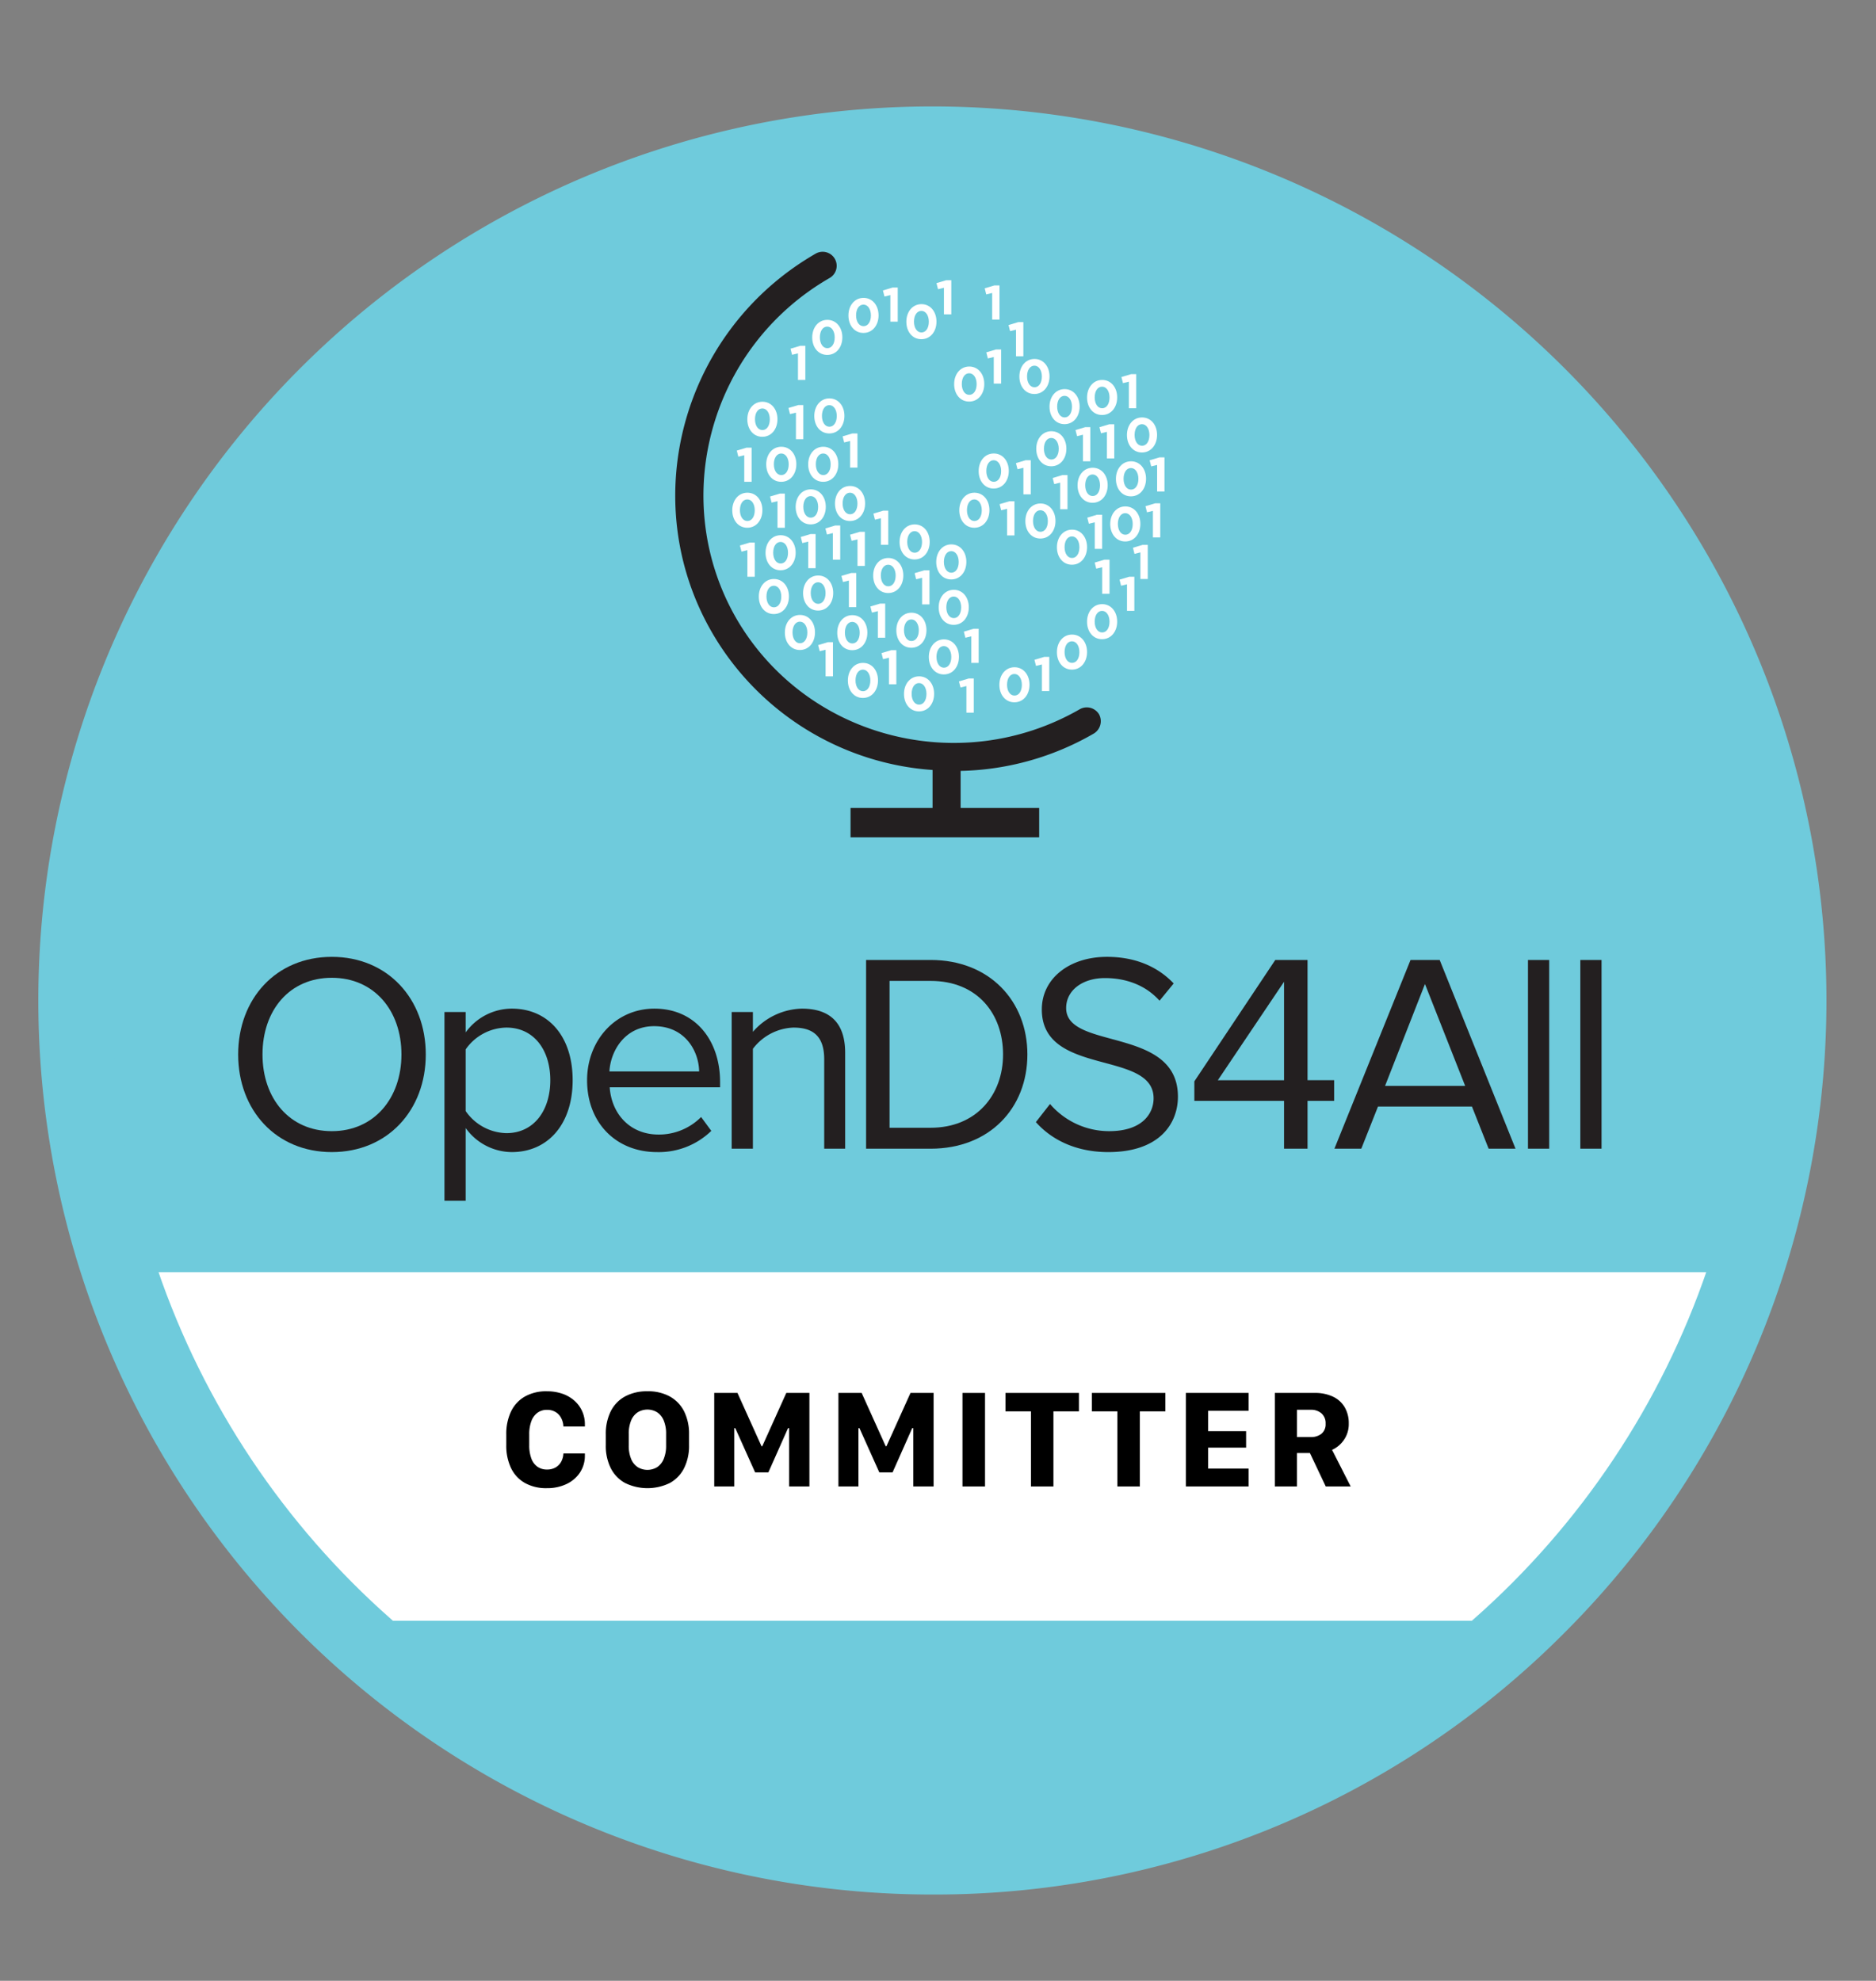 <svg id="Layer_1" data-name="Layer 1" xmlns="http://www.w3.org/2000/svg" xmlns:xlink="http://www.w3.org/1999/xlink" viewBox="0 0 482.03 508.969"><rect x="0" y="0" width="482.03" height="508.969" fill="#808080" stroke="none"/><defs><style>.cls-1{fill:none;}.cls-2{fill:#6fcbdc;}.cls-3{clip-path:url(#clip-path);}.cls-4{fill:#fff;}.cls-5{fill:#231f20;}</style><clipPath id="clip-path"><circle class="cls-1" cx="239.574" cy="258.214" r="210.363"/></clipPath></defs><circle class="cls-2" cx="239.574" cy="257.077" r="220.226"/><path class="cls-2" d="M239.573,486.803A229.726,229.726,0,0,1,77.133,94.636,229.726,229.726,0,1,1,402.015,419.518,228.223,228.223,0,0,1,239.573,486.803Zm0-440.452c-116.194,0-210.726,94.531-210.726,210.726,0,116.194,94.531,210.726,210.726,210.726,116.195,0,210.727-94.531,210.727-210.726C450.3,140.882,355.769,46.351,239.573,46.351Z"/><g class="cls-3"><rect class="cls-4" x="25.6" y="326.899" width="427.948" height="89.562"/></g><path class="cls-1" d="M208.326,133.019c1.157,0,1.892-1.169,1.892-2.75v-.024c0-1.581-.772-2.775-1.917-2.775-1.144,0-1.891,1.157-1.891,2.75v.025C206.41,131.837,207.169,133.019,208.326,133.019Z"/><path class="cls-1" d="M232.277,161.915v.025c0,1.593.759,2.774,1.916,2.774s1.892-1.169,1.892-2.75v-.024c0-1.581-.772-2.775-1.917-2.775C233.023,159.165,232.277,160.322,232.277,161.915Z"/><path class="cls-1" d="M198.844,119.274v.025c0,1.593.759,2.774,1.916,2.774s1.892-1.169,1.892-2.75v-.024c0-1.581-.772-2.775-1.917-2.775C199.591,116.525,198.844,117.682,198.844,119.274Z"/><path class="cls-1" d="M289.152,137.405c1.157,0,1.892-1.169,1.892-2.75v-.024c0-1.581-.772-2.775-1.917-2.775-1.144,0-1.891,1.157-1.891,2.75v.025C287.236,136.223,287.995,137.405,289.152,137.405Z"/><path class="cls-1" d="M211.516,116.525c-1.144,0-1.891,1.157-1.891,2.75v.025c0,1.593.759,2.774,1.916,2.774s1.892-1.169,1.892-2.75v-.024C213.433,117.719,212.661,116.525,211.516,116.525Z"/><path class="cls-1" d="M218.425,132.149c1.157,0,1.892-1.169,1.892-2.75v-.024c0-1.581-.772-2.775-1.917-2.775-1.144,0-1.891,1.157-1.891,2.75v.025C216.509,130.967,217.268,132.149,218.425,132.149Z"/><path class="cls-1" d="M275.43,137.827c-1.144,0-1.891,1.157-1.891,2.75v.025c0,1.593.759,2.774,1.916,2.774s1.892-1.169,1.892-2.75v-.024C277.347,139.022,276.575,137.827,275.43,137.827Z"/><path class="cls-1" d="M200.586,144.802c1.157,0,1.892-1.169,1.892-2.75v-.024c0-1.581-.772-2.775-1.917-2.775-1.144,0-1.891,1.157-1.891,2.75v.025C198.67,143.62,199.429,144.802,200.586,144.802Z"/><path class="cls-1" d="M192.011,128.329c-1.144,0-1.891,1.157-1.891,2.75v.025c0,1.593.759,2.774,1.916,2.774s1.892-1.169,1.892-2.75V131.104C193.928,129.523,193.156,128.329,192.011,128.329Z"/><path class="cls-1" d="M244.432,168.818v-.024c0-1.581-.772-2.775-1.917-2.775-1.144,0-1.891,1.157-1.891,2.75v.025c0,1.593.759,2.774,1.916,2.774S244.432,170.398,244.432,168.818Z"/><path class="cls-1" d="M198.856,156.053c1.157,0,1.892-1.169,1.892-2.75v-.024c0-1.581-.772-2.775-1.917-2.775-1.144,0-1.891,1.157-1.891,2.75v.025C196.94,154.871,197.699,156.053,198.856,156.053Z"/><path class="cls-1" d="M282.648,124.713V124.689c0-1.581-.772-2.775-1.917-2.775-1.144,0-1.891,1.157-1.891,2.75v.025c0,1.593.759,2.774,1.916,2.774S282.648,126.294,282.648,124.713Z"/><path class="cls-1" d="M195.881,104.956c-1.144,0-1.891,1.157-1.891,2.75v.025c0,1.593.759,2.774,1.916,2.774s1.892-1.169,1.892-2.75v-.024C197.798,106.151,197.026,104.956,195.881,104.956Z"/><path class="cls-1" d="M236.766,85.43c1.157,0,1.892-1.169,1.892-2.75V82.656c0-1.581-.772-2.775-1.917-2.775-1.144,0-1.891,1.157-1.891,2.75v.025C234.85,84.248,235.609,85.43,236.766,85.43Z"/><path class="cls-1" d="M283.197,104.903c1.157,0,1.892-1.169,1.892-2.75v-.024c0-1.581-.772-2.775-1.917-2.775-1.144,0-1.891,1.157-1.891,2.75v.025C281.281,103.722,282.04,104.903,283.197,104.903Z"/><path class="cls-1" d="M253.429,121.004v.025c0,1.593.759,2.774,1.916,2.774s1.892-1.169,1.892-2.75v-.024c0-1.581-.772-2.775-1.917-2.775C254.176,118.254,253.429,119.411,253.429,121.004Z"/><path class="cls-1" d="M246.964,156.077v-.024c0-1.581-.772-2.775-1.917-2.775-1.144,0-1.891,1.157-1.891,2.75v.025c0,1.593.759,2.774,1.916,2.774S246.964,157.658,246.964,156.077Z"/><path class="cls-1" d="M244.444,147.162c1.157,0,1.892-1.169,1.892-2.75v-.024c0-1.581-.772-2.775-1.917-2.775-1.144,0-1.891,1.157-1.891,2.75v.025C242.528,145.981,243.286,147.162,244.444,147.162Z"/><path class="cls-1" d="M249.047,101.458c1.157,0,1.892-1.169,1.892-2.75v-.024c0-1.581-.772-2.775-1.917-2.775-1.144,0-1.891,1.157-1.891,2.75v.025C247.131,100.277,247.89,101.458,249.047,101.458Z"/><path class="cls-1" d="M250.345,128.329c-1.144,0-1.891,1.157-1.891,2.75v.025c0,1.593.759,2.774,1.916,2.774s1.892-1.169,1.892-2.75V131.104C252.262,129.523,251.49,128.329,250.345,128.329Z"/><path class="cls-1" d="M236.159,181.064c1.157,0,1.892-1.169,1.892-2.75v-.024c0-1.581-.772-2.775-1.917-2.775-1.144,0-1.891,1.157-1.891,2.75v.025C234.243,179.883,235.002,181.064,236.159,181.064Z"/><path class="cls-1" d="M226.327,147.856v.025c0,1.593.759,2.774,1.916,2.774s1.892-1.169,1.892-2.75v-.024c0-1.581-.772-2.775-1.917-2.775C227.074,145.106,226.327,146.263,226.327,147.856Z"/><path class="cls-1" d="M205.55,165.289c1.157,0,1.892-1.169,1.892-2.75v-.024c0-1.581-.772-2.775-1.917-2.775-1.144,0-1.891,1.157-1.891,2.75v.025C203.634,164.107,204.393,165.289,205.55,165.289Z"/><path class="cls-1" d="M273.551,107.261c1.157,0,1.892-1.169,1.892-2.75v-.024c0-1.581-.772-2.775-1.917-2.775-1.144,0-1.891,1.157-1.891,2.75v.025C271.635,106.08,272.394,107.261,273.551,107.261Z"/><path class="cls-1" d="M210.205,149.611c-1.144,0-1.891,1.157-1.891,2.75v.025c0,1.593.759,2.774,1.916,2.774s1.892-1.169,1.892-2.75v-.024C212.122,150.805,211.35,149.611,210.205,149.611Z"/><path class="cls-1" d="M265.811,99.512c1.157,0,1.892-1.169,1.892-2.75V96.738c0-1.581-.772-2.775-1.917-2.775-1.144,0-1.891,1.157-1.891,2.75V96.738C263.895,98.331,264.654,99.512,265.811,99.512Z"/><path class="cls-1" d="M235.023,142.027c1.157,0,1.892-1.169,1.892-2.75v-.024c0-1.581-.772-2.775-1.917-2.775-1.144,0-1.891,1.157-1.891,2.75v.025C233.107,140.846,233.866,142.027,235.023,142.027Z"/><path class="cls-1" d="M219.774,166.106c1.157,0,1.892-1.169,1.892-2.75V163.332c0-1.581-.772-2.775-1.917-2.775-1.144,0-1.891,1.157-1.891,2.75v.025C217.858,164.925,218.617,166.106,219.774,166.106Z"/><path class="cls-1" d="M213.088,104.098c-1.144,0-1.891,1.157-1.891,2.75v.025c0,1.593.759,2.774,1.916,2.774s1.892-1.169,1.892-2.75v-.024C215.005,105.293,214.233,104.098,213.088,104.098Z"/><path class="cls-1" d="M283.17,156.965c-1.144,0-1.891,1.157-1.891,2.75v.025c0,1.593.759,2.774,1.916,2.774s1.892-1.169,1.892-2.75v-.024C285.087,158.159,284.315,156.965,283.17,156.965Z"/><path class="cls-1" d="M260.671,178.728c1.157,0,1.892-1.169,1.892-2.75v-.024c0-1.581-.772-2.775-1.917-2.775-1.144,0-1.891,1.157-1.891,2.75v.025C258.755,177.547,259.513,178.728,260.671,178.728Z"/><path class="cls-1" d="M290.614,125.81c1.157,0,1.892-1.169,1.892-2.75v-.024c0-1.581-.772-2.775-1.917-2.775-1.144,0-1.891,1.157-1.891,2.75v.025C288.698,124.628,289.457,125.81,290.614,125.81Z"/><path class="cls-1" d="M210.664,86.667v.025c0,1.593.759,2.774,1.916,2.774s1.892-1.169,1.892-2.75v-.024c0-1.581-.772-2.775-1.917-2.775C211.411,83.918,210.664,85.075,210.664,86.667Z"/><path class="cls-1" d="M272.037,115.333v-.024c0-1.581-.772-2.775-1.917-2.775-1.144,0-1.891,1.157-1.891,2.75v.025c0,1.593.759,2.774,1.916,2.774S272.037,116.913,272.037,115.333Z"/><path class="cls-1" d="M275.455,170.332c1.157,0,1.892-1.169,1.892-2.75v-.024c0-1.581-.772-2.775-1.917-2.775-1.144,0-1.891,1.157-1.891,2.75v.025C273.539,169.15,274.298,170.332,275.455,170.332Z"/><path class="cls-1" d="M221.884,83.818c1.157,0,1.892-1.169,1.892-2.75V81.044c0-1.581-.772-2.775-1.917-2.775-1.144,0-1.891,1.157-1.891,2.75V81.044C219.968,82.637,220.726,83.818,221.884,83.818Z"/><path class="cls-1" d="M221.741,177.611c1.157,0,1.892-1.169,1.892-2.75v-.024c0-1.581-.772-2.775-1.917-2.775-1.144,0-1.891,1.157-1.891,2.75v.025C219.825,176.429,220.584,177.611,221.741,177.611Z"/><path class="cls-1" d="M293.446,114.54c1.157,0,1.892-1.169,1.892-2.75v-.024c0-1.581-.772-2.775-1.917-2.775-1.144,0-1.891,1.157-1.891,2.75v.025C291.53,113.358,292.289,114.54,293.446,114.54Z"/><path class="cls-1" d="M267.321,131.103c-1.144,0-1.891,1.157-1.891,2.75v.025c0,1.593.759,2.774,1.916,2.774s1.892-1.169,1.892-2.75v-.024C269.238,132.298,268.466,131.103,267.321,131.103Z"/><polygon class="cls-4" points="202.992 106.401 204.51 106.028 204.51 112.859 206.401 112.859 206.401 104.086 205.094 104.086 202.594 104.833 202.992 106.401"/><polygon class="cls-4" points="189.315 115.778 189.713 117.345 191.231 116.972 191.231 123.803 193.123 123.803 193.123 115.031 191.816 115.031 189.315 115.778"/><polygon class="cls-4" points="201.668 135.608 201.668 126.835 200.361 126.835 197.86 127.582 198.258 129.149 199.776 128.777 199.776 135.608 201.668 135.608"/><polygon class="cls-4" points="220.316 120.149 220.316 111.377 219.009 111.377 216.508 112.124 216.906 113.691 218.424 113.318 218.424 120.149 220.316 120.149"/><polygon class="cls-4" points="228.23 139.994 228.23 131.221 226.923 131.221 224.422 131.968 224.82 133.536 226.338 133.163 226.338 139.994 228.23 139.994"/><polygon class="cls-4" points="193.928 148.193 193.928 139.42 192.621 139.42 190.121 140.167 190.519 141.734 192.037 141.362 192.037 148.193 193.928 148.193"/><polygon class="cls-4" points="209.563 146.003 209.563 137.231 208.256 137.231 205.755 137.977 206.154 139.545 207.671 139.172 207.671 146.003 209.563 146.003"/><polygon class="cls-4" points="215.891 135.034 214.584 135.034 212.084 135.781 212.482 137.348 214 136.975 214 143.806 215.891 143.806 215.891 135.034"/><polygon class="cls-4" points="222.219 136.653 220.912 136.653 218.412 137.399 218.81 138.967 220.328 138.594 220.328 145.425 222.219 145.425 222.219 136.653"/><polygon class="cls-4" points="220.012 156.005 220.012 147.233 218.705 147.233 216.204 147.98 216.603 149.547 218.12 149.174 218.12 156.005 220.012 156.005"/><polygon class="cls-4" points="227.448 155.093 226.141 155.093 223.64 155.839 224.039 157.407 225.556 157.034 225.556 163.865 227.448 163.865 227.448 155.093"/><polygon class="cls-4" points="230.31 175.836 230.31 167.063 229.003 167.063 226.502 167.81 226.9 169.378 228.418 169.005 228.418 175.836 230.31 175.836"/><polygon class="cls-4" points="214.026 173.785 214.026 165.013 212.719 165.013 210.219 165.76 210.617 167.327 212.135 166.954 212.135 173.785 214.026 173.785"/><polygon class="cls-4" points="238.819 155.303 238.819 146.531 237.512 146.531 235.011 147.278 235.409 148.845 236.927 148.472 236.927 155.303 238.819 155.303"/><polygon class="cls-4" points="251.463 161.56 250.156 161.56 247.655 162.306 248.053 163.874 249.571 163.501 249.571 170.332 251.463 170.332 251.463 161.56"/><polygon class="cls-4" points="250.205 183.115 250.205 174.342 248.898 174.342 246.397 175.089 246.795 176.656 248.313 176.284 248.313 183.115 250.205 183.115"/><polygon class="cls-4" points="253.429 90.54 253.827 92.107 255.345 91.735 255.345 98.566 257.236 98.566 257.236 89.793 255.929 89.793 253.429 90.54"/><polygon class="cls-4" points="260.658 137.572 260.658 128.8 259.351 128.8 256.85 129.547 257.248 131.114 258.766 130.741 258.766 137.572 260.658 137.572"/><polygon class="cls-4" points="272.399 130.846 274.291 130.846 274.291 122.074 272.984 122.074 270.483 122.821 270.882 124.388 272.399 124.015 272.399 130.846"/><polygon class="cls-4" points="269.607 177.565 269.607 168.793 268.299 168.793 265.799 169.54 266.197 171.107 267.715 170.734 267.715 177.565 269.607 177.565"/><polygon class="cls-4" points="287.659 148.939 288.057 150.507 289.575 150.134 289.575 156.965 291.467 156.965 291.467 148.193 290.16 148.193 287.659 148.939"/><polygon class="cls-4" points="294.319 130.071 294.717 131.639 296.235 131.266 296.235 138.097 298.127 138.097 298.127 129.324 296.82 129.324 294.319 130.071"/><polygon class="cls-4" points="291.105 140.748 291.503 142.316 293.021 141.943 293.021 148.774 294.913 148.774 294.913 140.001 293.606 140.001 291.105 140.748"/><polygon class="cls-4" points="297.9 117.528 295.399 118.274 295.797 119.842 297.315 119.469 297.315 126.3 299.207 126.3 299.207 117.528 297.9 117.528"/><polygon class="cls-4" points="285.087 152.579 285.087 143.806 283.78 143.806 281.279 144.553 281.677 146.121 283.195 145.748 283.195 152.579 285.087 152.579"/><polygon class="cls-4" points="281.293 134.208 281.293 141.039 283.184 141.039 283.184 132.267 281.877 132.267 279.377 133.013 279.775 134.581 281.293 134.208"/><polygon class="cls-4" points="276.745 112.073 278.263 111.7 278.263 118.531 280.154 118.531 280.154 109.759 278.847 109.759 276.347 110.505 276.745 112.073"/><polygon class="cls-4" points="286.307 109.022 285 109.022 282.499 109.769 282.897 111.337 284.415 110.964 284.415 117.795 286.307 117.795 286.307 109.022"/><polygon class="cls-4" points="290.061 98.075 290.061 104.906 291.952 104.906 291.952 96.134 290.645 96.134 288.145 96.88 288.543 98.448 290.061 98.075"/><polygon class="cls-4" points="264.852 127.026 264.852 118.254 263.544 118.254 261.044 119.001 261.442 120.568 262.96 120.195 262.96 127.026 264.852 127.026"/><polygon class="cls-4" points="203.121 89.599 203.519 91.166 205.037 90.793 205.037 97.624 206.928 97.624 206.928 88.852 205.621 88.852 203.121 89.599"/><polygon class="cls-4" points="228.778 75.824 228.778 82.655 230.67 82.655 230.67 73.883 229.363 73.883 226.862 74.629 227.261 76.197 228.778 75.824"/><polygon class="cls-4" points="242.539 73.945 242.539 80.776 244.431 80.776 244.431 72.004 243.124 72.004 240.623 72.751 241.021 74.318 242.539 73.945"/><polygon class="cls-4" points="254.932 75.281 254.932 82.112 256.823 82.112 256.823 73.34 255.516 73.34 253.016 74.087 253.414 75.654 254.932 75.281"/><polygon class="cls-4" points="261.056 84.714 261.056 91.545 262.948 91.545 262.948 82.773 261.641 82.773 259.14 83.52 259.538 85.087 261.056 84.714"/><path class="cls-4" d="M195.907,103.227c-2.314,0-3.883,1.978-3.883,4.505v.024c0,2.526,1.531,4.479,3.857,4.479,2.327,0,3.883-1.978,3.883-4.504v-.025C199.764,105.18,198.209,103.227,195.907,103.227Zm1.892,4.529c0,1.581-.735,2.75-1.892,2.75s-1.916-1.181-1.916-2.774v-.025c0-1.593.747-2.75,1.891-2.75,1.145,0,1.917,1.195,1.917,2.775Z"/><path class="cls-4" d="M211.542,114.795c-2.314,0-3.883,1.978-3.883,4.505v.024c0,2.526,1.531,4.479,3.857,4.479,2.327,0,3.883-1.978,3.883-4.504v-.025C215.399,116.748,213.844,114.795,211.542,114.795Zm1.892,4.529c0,1.581-.735,2.75-1.892,2.75s-1.916-1.181-1.916-2.774v-.025c0-1.593.747-2.75,1.891-2.75,1.145,0,1.917,1.195,1.917,2.775Z"/><path class="cls-4" d="M196.877,119.3v.024c0,2.526,1.531,4.479,3.857,4.479,2.327,0,3.883-1.978,3.883-4.504v-.025c0-2.526-1.555-4.479-3.857-4.479C198.446,114.795,196.877,116.773,196.877,119.3Zm5.774,0v.024c0,1.581-.735,2.75-1.892,2.75s-1.916-1.181-1.916-2.774v-.025c0-1.593.747-2.75,1.891-2.75C201.879,116.525,202.651,117.719,202.651,119.3Z"/><path class="cls-4" d="M195.894,131.104v-.025c0-2.526-1.555-4.479-3.857-4.479-2.314,0-3.883,1.978-3.883,4.505v.024c0,2.526,1.531,4.479,3.857,4.479C194.339,135.608,195.894,133.63,195.894,131.104Zm-1.966.024c0,1.581-.735,2.75-1.892,2.75s-1.916-1.181-1.916-2.774v-.025c0-1.593.747-2.75,1.891-2.75,1.145,0,1.917,1.195,1.917,2.775Z"/><path class="cls-4" d="M234.998,143.756c2.327,0,3.883-1.978,3.883-4.504v-.025c0-2.526-1.555-4.479-3.857-4.479-2.314,0-3.883,1.978-3.883,4.505v.024C231.141,141.803,232.672,143.756,234.998,143.756Zm-1.891-4.529c0-1.593.747-2.75,1.891-2.75,1.145,0,1.917,1.195,1.917,2.775v.024c0,1.581-.735,2.75-1.892,2.75s-1.916-1.181-1.916-2.774Z"/><path class="cls-4" d="M198.831,157.782c2.327,0,3.883-1.978,3.883-4.504v-.025c0-2.526-1.555-4.479-3.857-4.479-2.314,0-3.883,1.978-3.883,4.505v.024C194.974,155.829,196.505,157.782,198.831,157.782Zm-1.891-4.529c0-1.593.747-2.75,1.891-2.75,1.145,0,1.917,1.195,1.917,2.775v.024c0,1.581-.735,2.75-1.892,2.75s-1.916-1.181-1.916-2.774Z"/><path class="cls-4" d="M224.36,147.881v.024c0,2.526,1.531,4.479,3.857,4.479,2.327,0,3.883-1.978,3.883-4.504v-.025c0-2.526-1.555-4.479-3.857-4.479C225.929,143.377,224.36,145.355,224.36,147.881Zm5.774,0v.024c0,1.581-.735,2.75-1.892,2.75s-1.916-1.181-1.916-2.774v-.025c0-1.593.747-2.75,1.891-2.75C229.363,145.106,230.135,146.301,230.135,147.881Z"/><path class="cls-4" d="M205.525,167.018c2.327,0,3.883-1.978,3.883-4.504v-.025c0-2.526-1.555-4.479-3.857-4.479-2.314,0-3.883,1.978-3.883,4.505v.024C201.668,165.065,203.199,167.018,205.525,167.018Zm-1.891-4.529c0-1.593.747-2.75,1.891-2.75,1.145,0,1.917,1.195,1.917,2.775v.024c0,1.581-.735,2.75-1.892,2.75s-1.916-1.181-1.916-2.774Z"/><path class="cls-4" d="M214.088,152.36c0-2.526-1.555-4.479-3.857-4.479-2.314,0-3.883,1.978-3.883,4.505V152.41c0,2.526,1.531,4.479,3.857,4.479,2.327,0,3.883-1.978,3.883-4.504Zm-1.966.05c0,1.581-.735,2.75-1.892,2.75s-1.916-1.181-1.916-2.774v-.025c0-1.593.747-2.75,1.891-2.75,1.145,0,1.917,1.195,1.917,2.775Z"/><path class="cls-4" d="M230.31,161.941v.024c0,2.526,1.531,4.479,3.857,4.479,2.327,0,3.883-1.978,3.883-4.504v-.025c0-2.526-1.555-4.479-3.857-4.479C231.878,157.436,230.31,159.414,230.31,161.941Zm5.774,0v.024c0,1.581-.735,2.75-1.892,2.75s-1.916-1.181-1.916-2.774v-.025c0-1.593.747-2.75,1.891-2.75C235.312,159.165,236.084,160.36,236.084,161.941Z"/><path class="cls-4" d="M240.561,144.388v.024c0,2.526,1.531,4.479,3.857,4.479,2.327,0,3.883-1.978,3.883-4.504v-.025c0-2.526-1.555-4.479-3.857-4.479C242.129,139.883,240.561,141.861,240.561,144.388Zm1.967-.025c0-1.593.747-2.75,1.891-2.75,1.145,0,1.917,1.195,1.917,2.775v.024c0,1.581-.735,2.75-1.892,2.75s-1.916-1.181-1.916-2.774Z"/><path class="cls-4" d="M248.93,156.053v-.025c0-2.526-1.555-4.479-3.857-4.479-2.314,0-3.883,1.978-3.883,4.505v.024c0,2.526,1.531,4.479,3.857,4.479C247.374,160.557,248.93,158.579,248.93,156.053Zm-5.773,0v-.025c0-1.593.747-2.75,1.891-2.75,1.145,0,1.917,1.195,1.917,2.775v.024c0,1.581-.735,2.75-1.892,2.75S243.156,157.646,243.156,156.053Z"/><path class="cls-4" d="M246.398,168.793v-.025c0-2.526-1.555-4.479-3.857-4.479-2.314,0-3.883,1.978-3.883,4.505v.024c0,2.526,1.531,4.479,3.857,4.479C244.842,173.297,246.398,171.319,246.398,168.793Zm-5.773,0v-.025c0-1.593.747-2.75,1.891-2.75,1.145,0,1.917,1.195,1.917,2.775v.024c0,1.581-.735,2.75-1.892,2.75S240.624,170.386,240.624,168.793Z"/><path class="cls-4" d="M236.134,182.794c2.327,0,3.883-1.978,3.883-4.504v-.025c0-2.526-1.555-4.479-3.857-4.479-2.314,0-3.883,1.978-3.883,4.505v.024C232.277,180.84,233.807,182.794,236.134,182.794Zm-1.891-4.529c0-1.593.747-2.75,1.891-2.75,1.145,0,1.917,1.195,1.917,2.775v.024c0,1.581-.735,2.75-1.892,2.75s-1.916-1.181-1.916-2.774Z"/><path class="cls-4" d="M218.983,167.069c2.327,0,3.883-1.978,3.883-4.504v-.025c0-2.526-1.555-4.479-3.857-4.479-2.314,0-3.883,1.978-3.883,4.505v.024C215.125,165.116,216.656,167.069,218.983,167.069Zm-1.891-4.529c0-1.593.747-2.75,1.891-2.75,1.145,0,1.917,1.195,1.917,2.775v.024c0,1.581-.735,2.75-1.892,2.75s-1.916-1.181-1.916-2.774Z"/><path class="cls-4" d="M221.715,179.34c2.327,0,3.883-1.978,3.883-4.504v-.025c0-2.526-1.555-4.479-3.857-4.479-2.314,0-3.883,1.978-3.883,4.505v.024C217.858,177.387,219.389,179.34,221.715,179.34Zm-1.891-4.529c0-1.593.747-2.75,1.891-2.75,1.145,0,1.917,1.195,1.917,2.775v.024c0,1.581-.735,2.75-1.892,2.75s-1.916-1.181-1.916-2.774Z"/><path class="cls-4" d="M261.928,96.762c0,2.526,1.531,4.479,3.857,4.479,2.327,0,3.883-1.978,3.883-4.504v-.025c0-2.526-1.555-4.479-3.857-4.479-2.314,0-3.883,1.978-3.883,4.505Zm1.967-.05c0-1.593.747-2.75,1.891-2.75,1.145,0,1.917,1.195,1.917,2.775v.024c0,1.581-.735,2.75-1.892,2.75s-1.916-1.181-1.916-2.774Z"/><path class="cls-4" d="M249.022,103.188c2.327,0,3.883-1.978,3.883-4.504v-.025c0-2.526-1.555-4.479-3.857-4.479-2.314,0-3.883,1.978-3.883,4.505v.024C245.164,101.234,246.695,103.188,249.022,103.188Zm-1.891-4.529c0-1.593.747-2.75,1.891-2.75,1.145,0,1.917,1.195,1.917,2.775v.024c0,1.581-.735,2.75-1.892,2.75s-1.916-1.181-1.916-2.774Z"/><path class="cls-4" d="M269.668,104.511c0,2.526,1.531,4.479,3.857,4.479,2.327,0,3.883-1.978,3.883-4.504v-.025c0-2.526-1.555-4.479-3.857-4.479-2.314,0-3.883,1.978-3.883,4.505Zm1.967-.05c0-1.593.747-2.75,1.891-2.75,1.145,0,1.917,1.195,1.917,2.775v.024c0,1.581-.735,2.75-1.892,2.75s-1.916-1.181-1.916-2.774Z"/><path class="cls-4" d="M251.463,121.029v.024c0,2.526,1.531,4.479,3.857,4.479,2.327,0,3.883-1.978,3.883-4.504v-.025c0-2.526-1.555-4.479-3.857-4.479C253.031,116.525,251.463,118.502,251.463,121.029Zm5.774,0v.024c0,1.581-.735,2.75-1.892,2.75s-1.916-1.181-1.916-2.774v-.025c0-1.593.747-2.75,1.891-2.75C256.465,118.254,257.237,119.449,257.237,121.029Z"/><path class="cls-4" d="M236.741,87.159c2.327,0,3.883-1.978,3.883-4.504v-.025c0-2.526-1.555-4.479-3.857-4.479-2.314,0-3.883,1.978-3.883,4.505v.024C232.883,85.206,234.414,87.159,236.741,87.159Zm-1.891-4.529c0-1.593.747-2.75,1.891-2.75,1.145,0,1.917,1.195,1.917,2.775v.024c0,1.581-.735,2.75-1.892,2.75s-1.916-1.181-1.916-2.774Z"/><path class="cls-4" d="M208.697,86.693V86.717c0,2.526,1.531,4.479,3.857,4.479,2.327,0,3.883-1.978,3.883-4.504v-.025c0-2.526-1.555-4.479-3.857-4.479C210.266,82.188,208.697,84.166,208.697,86.693Zm5.774,0V86.717c0,1.581-.735,2.75-1.892,2.75s-1.916-1.181-1.916-2.774v-.025c0-1.593.747-2.75,1.891-2.75C213.699,83.918,214.471,85.112,214.471,86.693Z"/><path class="cls-4" d="M221.858,85.548c2.327,0,3.883-1.978,3.883-4.504v-.025c0-2.526-1.555-4.479-3.857-4.479-2.314,0-3.883,1.978-3.883,4.505v.024C218.001,83.594,219.532,85.548,221.858,85.548Zm-1.891-4.529c0-1.593.747-2.75,1.891-2.75,1.145,0,1.917,1.195,1.917,2.775v.024c0,1.581-.735,2.75-1.892,2.75s-1.916-1.181-1.916-2.774Z"/><path class="cls-4" d="M254.228,131.104v-.025c0-2.526-1.555-4.479-3.857-4.479-2.314,0-3.883,1.978-3.883,4.505v.024c0,2.526,1.531,4.479,3.857,4.479C252.672,135.608,254.228,133.63,254.228,131.104Zm-1.966.024c0,1.581-.735,2.75-1.892,2.75s-1.916-1.181-1.916-2.774v-.025c0-1.593.747-2.75,1.891-2.75,1.145,0,1.917,1.195,1.917,2.775Z"/><path class="cls-4" d="M256.788,175.979c0,2.526,1.531,4.479,3.857,4.479,2.327,0,3.883-1.978,3.883-4.504V175.929c0-2.526-1.555-4.479-3.857-4.479-2.314,0-3.883,1.978-3.883,4.505Zm1.967-.05c0-1.593.747-2.75,1.891-2.75,1.145,0,1.917,1.195,1.917,2.775v.024c0,1.581-.735,2.75-1.892,2.75s-1.916-1.181-1.916-2.774Z"/><path class="cls-4" d="M275.43,172.061c2.327,0,3.883-1.978,3.883-4.504v-.025c0-2.526-1.555-4.479-3.857-4.479-2.314,0-3.883,1.978-3.883,4.505v.024C271.573,170.108,273.104,172.061,275.43,172.061Zm-1.891-4.529c0-1.593.747-2.75,1.891-2.75,1.145,0,1.917,1.195,1.917,2.775v.024c0,1.581-.735,2.75-1.892,2.75s-1.916-1.181-1.916-2.774Z"/><path class="cls-4" d="M283.195,155.235c-2.314,0-3.883,1.978-3.883,4.505v.024c0,2.526,1.531,4.479,3.857,4.479,2.327,0,3.883-1.978,3.883-4.504v-.025C287.052,157.189,285.497,155.235,283.195,155.235Zm1.892,4.529c0,1.581-.735,2.75-1.892,2.75s-1.916-1.181-1.916-2.774v-.025c0-1.593.747-2.75,1.891-2.75,1.145,0,1.917,1.195,1.917,2.775Z"/><path class="cls-4" d="M289.126,139.134c2.327,0,3.883-1.978,3.883-4.504v-.025c0-2.526-1.555-4.479-3.857-4.479-2.314,0-3.883,1.978-3.883,4.505v.024C285.269,137.181,286.8,139.134,289.126,139.134Zm-1.891-4.529c0-1.593.747-2.75,1.891-2.75,1.145,0,1.917,1.195,1.917,2.775v.024c0,1.581-.735,2.75-1.892,2.75s-1.916-1.181-1.916-2.774Z"/><path class="cls-4" d="M284.614,124.689v-.025c0-2.526-1.555-4.479-3.857-4.479-2.314,0-3.883,1.978-3.883,4.505v.024c0,2.526,1.531,4.479,3.857,4.479C283.059,129.193,284.614,127.215,284.614,124.689Zm-5.773,0v-.025c0-1.593.747-2.75,1.891-2.75,1.145,0,1.917,1.195,1.917,2.775v.024c0,1.581-.735,2.75-1.892,2.75S278.841,126.282,278.841,124.689Z"/><path class="cls-4" d="M289.563,111.766v.024c0,2.526,1.531,4.479,3.857,4.479,2.327,0,3.883-1.978,3.883-4.504v-.025c0-2.526-1.555-4.479-3.857-4.479C291.132,107.261,289.563,109.239,289.563,111.766Zm1.967-.025c0-1.593.747-2.75,1.891-2.75,1.145,0,1.917,1.195,1.917,2.775v.024c0,1.581-.735,2.75-1.892,2.75s-1.916-1.181-1.916-2.774Z"/><path class="cls-4" d="M286.731,123.06c0,2.526,1.531,4.479,3.857,4.479,2.327,0,3.883-1.978,3.883-4.504v-.025c0-2.526-1.555-4.479-3.857-4.479-2.314,0-3.883,1.978-3.883,4.505Zm1.967-.05c0-1.593.747-2.75,1.891-2.75,1.145,0,1.917,1.195,1.917,2.775V123.06c0,1.581-.735,2.75-1.892,2.75s-1.916-1.181-1.916-2.774Z"/><path class="cls-4" d="M283.171,106.633c2.327,0,3.883-1.978,3.883-4.504v-.025c0-2.526-1.555-4.479-3.857-4.479-2.314,0-3.883,1.978-3.883,4.505v.024C279.314,104.679,280.845,106.633,283.171,106.633Zm-1.891-4.529c0-1.593.747-2.75,1.891-2.75,1.145,0,1.917,1.195,1.917,2.775v.024c0,1.581-.735,2.75-1.892,2.75s-1.916-1.181-1.916-2.774Z"/><path class="cls-4" d="M279.313,140.577c0-2.526-1.555-4.479-3.857-4.479-2.314,0-3.883,1.978-3.883,4.505v.024c0,2.526,1.531,4.479,3.857,4.479,2.327,0,3.883-1.978,3.883-4.504Zm-1.966.05c0,1.581-.735,2.75-1.892,2.75s-1.916-1.181-1.916-2.774v-.025c0-1.593.747-2.75,1.891-2.75,1.145,0,1.917,1.195,1.917,2.775Z"/><path class="cls-4" d="M271.203,133.879v-.025c0-2.526-1.555-4.479-3.857-4.479-2.314,0-3.883,1.978-3.883,4.505v.024c0,2.526,1.531,4.479,3.857,4.479C269.648,138.382,271.203,136.405,271.203,133.879Zm-1.966.024c0,1.581-.735,2.75-1.892,2.75s-1.916-1.181-1.916-2.774v-.025c0-1.593.747-2.75,1.891-2.75,1.145,0,1.917,1.195,1.917,2.775Z"/><path class="cls-4" d="M274.002,115.308V115.283c0-2.526-1.555-4.479-3.857-4.479-2.314,0-3.883,1.978-3.883,4.505v.024c0,2.526,1.531,4.479,3.857,4.479C272.447,119.812,274.002,117.834,274.002,115.308Zm-5.773,0V115.283c0-1.593.747-2.75,1.891-2.75,1.145,0,1.917,1.195,1.917,2.775v.024c0,1.581-.735,2.75-1.892,2.75S268.229,116.901,268.229,115.308Z"/><path class="cls-4" d="M204.443,130.244v.024c0,2.526,1.531,4.479,3.857,4.479,2.327,0,3.883-1.978,3.883-4.504V130.219c0-2.526-1.555-4.479-3.857-4.479C206.012,125.74,204.443,127.717,204.443,130.244Zm1.967-.025c0-1.593.747-2.75,1.891-2.75,1.145,0,1.917,1.195,1.917,2.775v.024c0,1.581-.735,2.75-1.892,2.75s-1.916-1.181-1.916-2.774Z"/><path class="cls-4" d="M196.703,142.027v.024c0,2.526,1.531,4.479,3.857,4.479,2.327,0,3.883-1.978,3.883-4.504v-.025c0-2.526-1.555-4.479-3.857-4.479C198.272,137.523,196.703,139.5,196.703,142.027Zm1.967-.025c0-1.593.747-2.75,1.891-2.75,1.145,0,1.917,1.195,1.917,2.775v.024c0,1.581-.735,2.75-1.892,2.75s-1.916-1.181-1.916-2.774Z"/><path class="cls-4" d="M214.542,129.374v.024c0,2.526,1.531,4.479,3.857,4.479,2.327,0,3.883-1.978,3.883-4.504v-.025c0-2.526-1.555-4.479-3.857-4.479C216.111,124.87,214.542,126.847,214.542,129.374Zm1.967-.025c0-1.593.747-2.75,1.891-2.75,1.145,0,1.917,1.195,1.917,2.775v.024c0,1.581-.735,2.75-1.892,2.75s-1.916-1.181-1.916-2.774Z"/><path class="cls-4" d="M213.113,102.369c-2.314,0-3.883,1.978-3.883,4.505v.024c0,2.526,1.531,4.479,3.857,4.479,2.327,0,3.883-1.978,3.883-4.504v-.025C216.971,104.322,215.415,102.369,213.113,102.369Zm1.892,4.529c0,1.581-.735,2.75-1.892,2.75s-1.916-1.181-1.916-2.774v-.025c0-1.593.747-2.75,1.891-2.75,1.145,0,1.917,1.195,1.917,2.775Z"/><path class="cls-5" d="M282.398,183.546a3.679,3.679,0,0,0-4.927-1.322c-30.884,17.786-70.422,7.331-88.208-23.193-17.665-30.524-6.97-69.821,23.915-87.606a3.607,3.607,0,0,0-3.605-6.249c-34.369,19.828-46.266,63.572-26.558,97.46a71.107,71.107,0,0,0,56.602,35.211v9.764H218.543v7.528h48.467v-7.528H246.826V198.087a71.265,71.265,0,0,0,34.249-9.614A3.709,3.709,0,0,0,282.398,183.546Z"/><path d="M135.985,371.314a9.66,9.66,0,0,0,.537,3.434,4.437,4.437,0,0,0,1.566,2.131,4.199,4.199,0,0,0,2.474.722,4.284,4.284,0,0,0,2.192-.537,3.753,3.753,0,0,0,1.435-1.47,4.987,4.987,0,0,0,.581-2.131h5.511v.687a7.75,7.75,0,0,1-1.329,4.322,8.491,8.491,0,0,1-3.46,2.888,11.502,11.502,0,0,1-4.965,1.03,11.155,11.155,0,0,1-5.695-1.356,8.749,8.749,0,0,1-3.539-3.838,13.378,13.378,0,0,1-1.206-5.898v-2.676a13.396,13.396,0,0,1,1.215-5.925,8.803,8.803,0,0,1,3.548-3.847,11.117,11.117,0,0,1,5.678-1.355,12.07,12.07,0,0,1,3.856.59,9.159,9.159,0,0,1,3.063,1.698,7.976,7.976,0,0,1,2.834,6.092v.67h-5.511a5.22,5.22,0,0,0-.59-2.201,3.898,3.898,0,0,0-1.435-1.523,4.139,4.139,0,0,0-2.184-.554,4.055,4.055,0,0,0-2.465.748,4.684,4.684,0,0,0-1.566,2.156,9.583,9.583,0,0,0-.546,3.451Z"/><path d="M175.79,377.213a8.937,8.937,0,0,1-3.645,3.83,13.093,13.093,0,0,1-11.567,0,8.914,8.914,0,0,1-3.662-3.83,12.776,12.776,0,0,1-1.259-5.845v-2.8a12.958,12.958,0,0,1,1.259-5.907,8.848,8.848,0,0,1,3.662-3.829,11.727,11.727,0,0,1,5.784-1.338,11.53,11.53,0,0,1,5.783,1.355,9.005,9.005,0,0,1,3.645,3.829,12.848,12.848,0,0,1,1.259,5.89v2.8A12.776,12.776,0,0,1,175.79,377.213Zm-5.246-12.21a4.628,4.628,0,0,0-1.682-2.104,4.816,4.816,0,0,0-5.018,0,4.615,4.615,0,0,0-1.682,2.104,8.798,8.798,0,0,0-.607,3.495v2.888a8.804,8.804,0,0,0,.607,3.485,4.618,4.618,0,0,0,1.682,2.113,4.822,4.822,0,0,0,5.018,0,4.631,4.631,0,0,0,1.682-2.113,8.821,8.821,0,0,0,.607-3.485v-2.888A8.816,8.816,0,0,0,170.544,365.003Z"/><path d="M183.519,381.949V357.916h5.969l6.18,13.698h.193L202.04,357.916h5.934v24.033H202.762v-14.983h-.281l-5.053,11.374h-3.398l-5.105-11.374h-.265v14.983Z"/><path d="M215.429,381.949V357.916h5.969l6.18,13.698h.193l6.18-13.698h5.934v24.033h-5.212v-14.983h-.281l-5.053,11.374h-3.398l-5.105-11.374h-.265v14.983Z"/><path d="M247.304,381.949V357.916h5.792v24.033Z"/><path d="M264.9,381.949V362.652h-6.55V357.916h18.874v4.736h-6.55v19.297Z"/><path d="M287.108,381.949V362.652h-6.55V357.916h18.874v4.736h-6.55v19.297Z"/><path d="M320.814,381.949H304.704V357.916h16.109v4.596H310.426v5.229H320.18v4.226H310.426v5.387h10.388Z"/><path d="M342.547,358.894a6.882,6.882,0,0,1,2.993,2.746,8.153,8.153,0,0,1,1.021,4.146,7.178,7.178,0,0,1-.687,3.231,7.323,7.323,0,0,1-1.682,2.262,7.019,7.019,0,0,1-1.928,1.268l4.789,9.402h-6.409l-4.066-8.592h-3.328v8.592h-5.687V357.916h10.158A10.788,10.788,0,0,1,342.547,358.894Zm-5.739,10.361a4.23,4.23,0,0,0,2.746-.854,3.119,3.119,0,0,0,1.057-2.58,3.3,3.3,0,0,0-1.074-2.658,3.98,3.98,0,0,0-2.676-.916h-3.609v7.008Z"/><path class="cls-5" d="M61.197,270.949c0-14.323,9.743-25.084,24.067-25.084,14.323,0,24.139,10.761,24.139,25.084,0,14.324-9.816,25.085-24.139,25.085C70.939,296.034,61.197,285.273,61.197,270.949Zm41.953,0c0-11.342-7.053-19.704-17.886-19.704-10.907,0-17.814,8.362-17.814,19.704,0,11.27,6.907,19.705,17.814,19.705C96.097,290.654,103.15,282.219,103.15,270.949Z"/><path class="cls-5" d="M119.656,289.854v18.686h-5.453V260.043h5.453v5.235a14.679,14.679,0,0,1,11.852-6.108c9.234,0,15.633,6.98,15.633,18.395,0,11.342-6.399,18.468-15.633,18.468A14.684,14.684,0,0,1,119.656,289.854ZM141.396,277.566c0-7.78-4.217-13.524-11.27-13.524a12.984,12.984,0,0,0-10.47,5.599v15.851a13.046,13.046,0,0,0,10.47,5.671C137.179,291.162,141.396,285.346,141.396,277.566Z"/><path class="cls-5" d="M150.847,277.566c0-10.179,7.271-18.395,17.305-18.395,10.615,0,16.868,8.289,16.868,18.832v1.381H156.664c.436,6.617,5.017,12.143,12.579,12.143a15.281,15.281,0,0,0,10.906-4.508l2.618,3.563a19.367,19.367,0,0,1-13.96,5.453C158.336,296.034,150.847,288.545,150.847,277.566Zm17.232-13.887c-7.489,0-11.197,6.325-11.488,11.633h23.049C179.568,270.15,176.077,263.679,168.079,263.679Z"/><path class="cls-5" d="M211.777,295.161V272.185c0-6.253-3.199-8.143-7.925-8.143a13.68,13.68,0,0,0-10.397,5.453v25.666h-5.453V260.043h5.453v5.09a17.187,17.187,0,0,1,12.579-5.962c7.271,0,11.124,3.708,11.124,11.342v24.648Z"/><path class="cls-5" d="M222.538,295.161V246.665h16.577c15.123,0,24.867,10.542,24.867,24.284,0,13.815-9.744,24.212-24.867,24.212Zm35.191-24.212c0-10.47-6.616-18.904-18.614-18.904H228.573v37.736h10.542C250.895,289.781,257.729,281.347,257.729,270.949Z"/><path class="cls-5" d="M266.164,288.327l3.635-4.653a20.006,20.006,0,0,0,15.196,6.98c8.653,0,11.415-4.653,11.415-8.434,0-12.506-28.72-5.526-28.72-22.831,0-7.998,7.125-13.524,16.723-13.524,7.343,0,13.087,2.545,17.159,6.835l-3.635,4.435c-3.636-4.072-8.725-5.817-14.033-5.817-5.744,0-9.961,3.126-9.961,7.707,0,10.906,28.72,4.653,28.72,22.758,0,6.98-4.799,14.251-17.886,14.251C276.416,296.034,270.163,292.835,266.164,288.327Z"/><path class="cls-5" d="M329.931,295.161V282.874H306.882V277.857l20.795-31.192h8.289V277.566h6.835v5.308h-6.835v12.288Zm0-42.898-17.014,25.303h17.014Z"/><path class="cls-5" d="M382.499,295.161,378.209,284.328H354.07L349.78,295.161h-6.907l19.559-48.497h7.489l19.486,48.497Zm-16.36-42.317-10.252,26.176h20.577Z"/><path class="cls-5" d="M392.606,295.161V246.665h5.453v48.497Z"/><path class="cls-5" d="M406.057,295.161V246.665h5.453v48.497Z"/></svg>